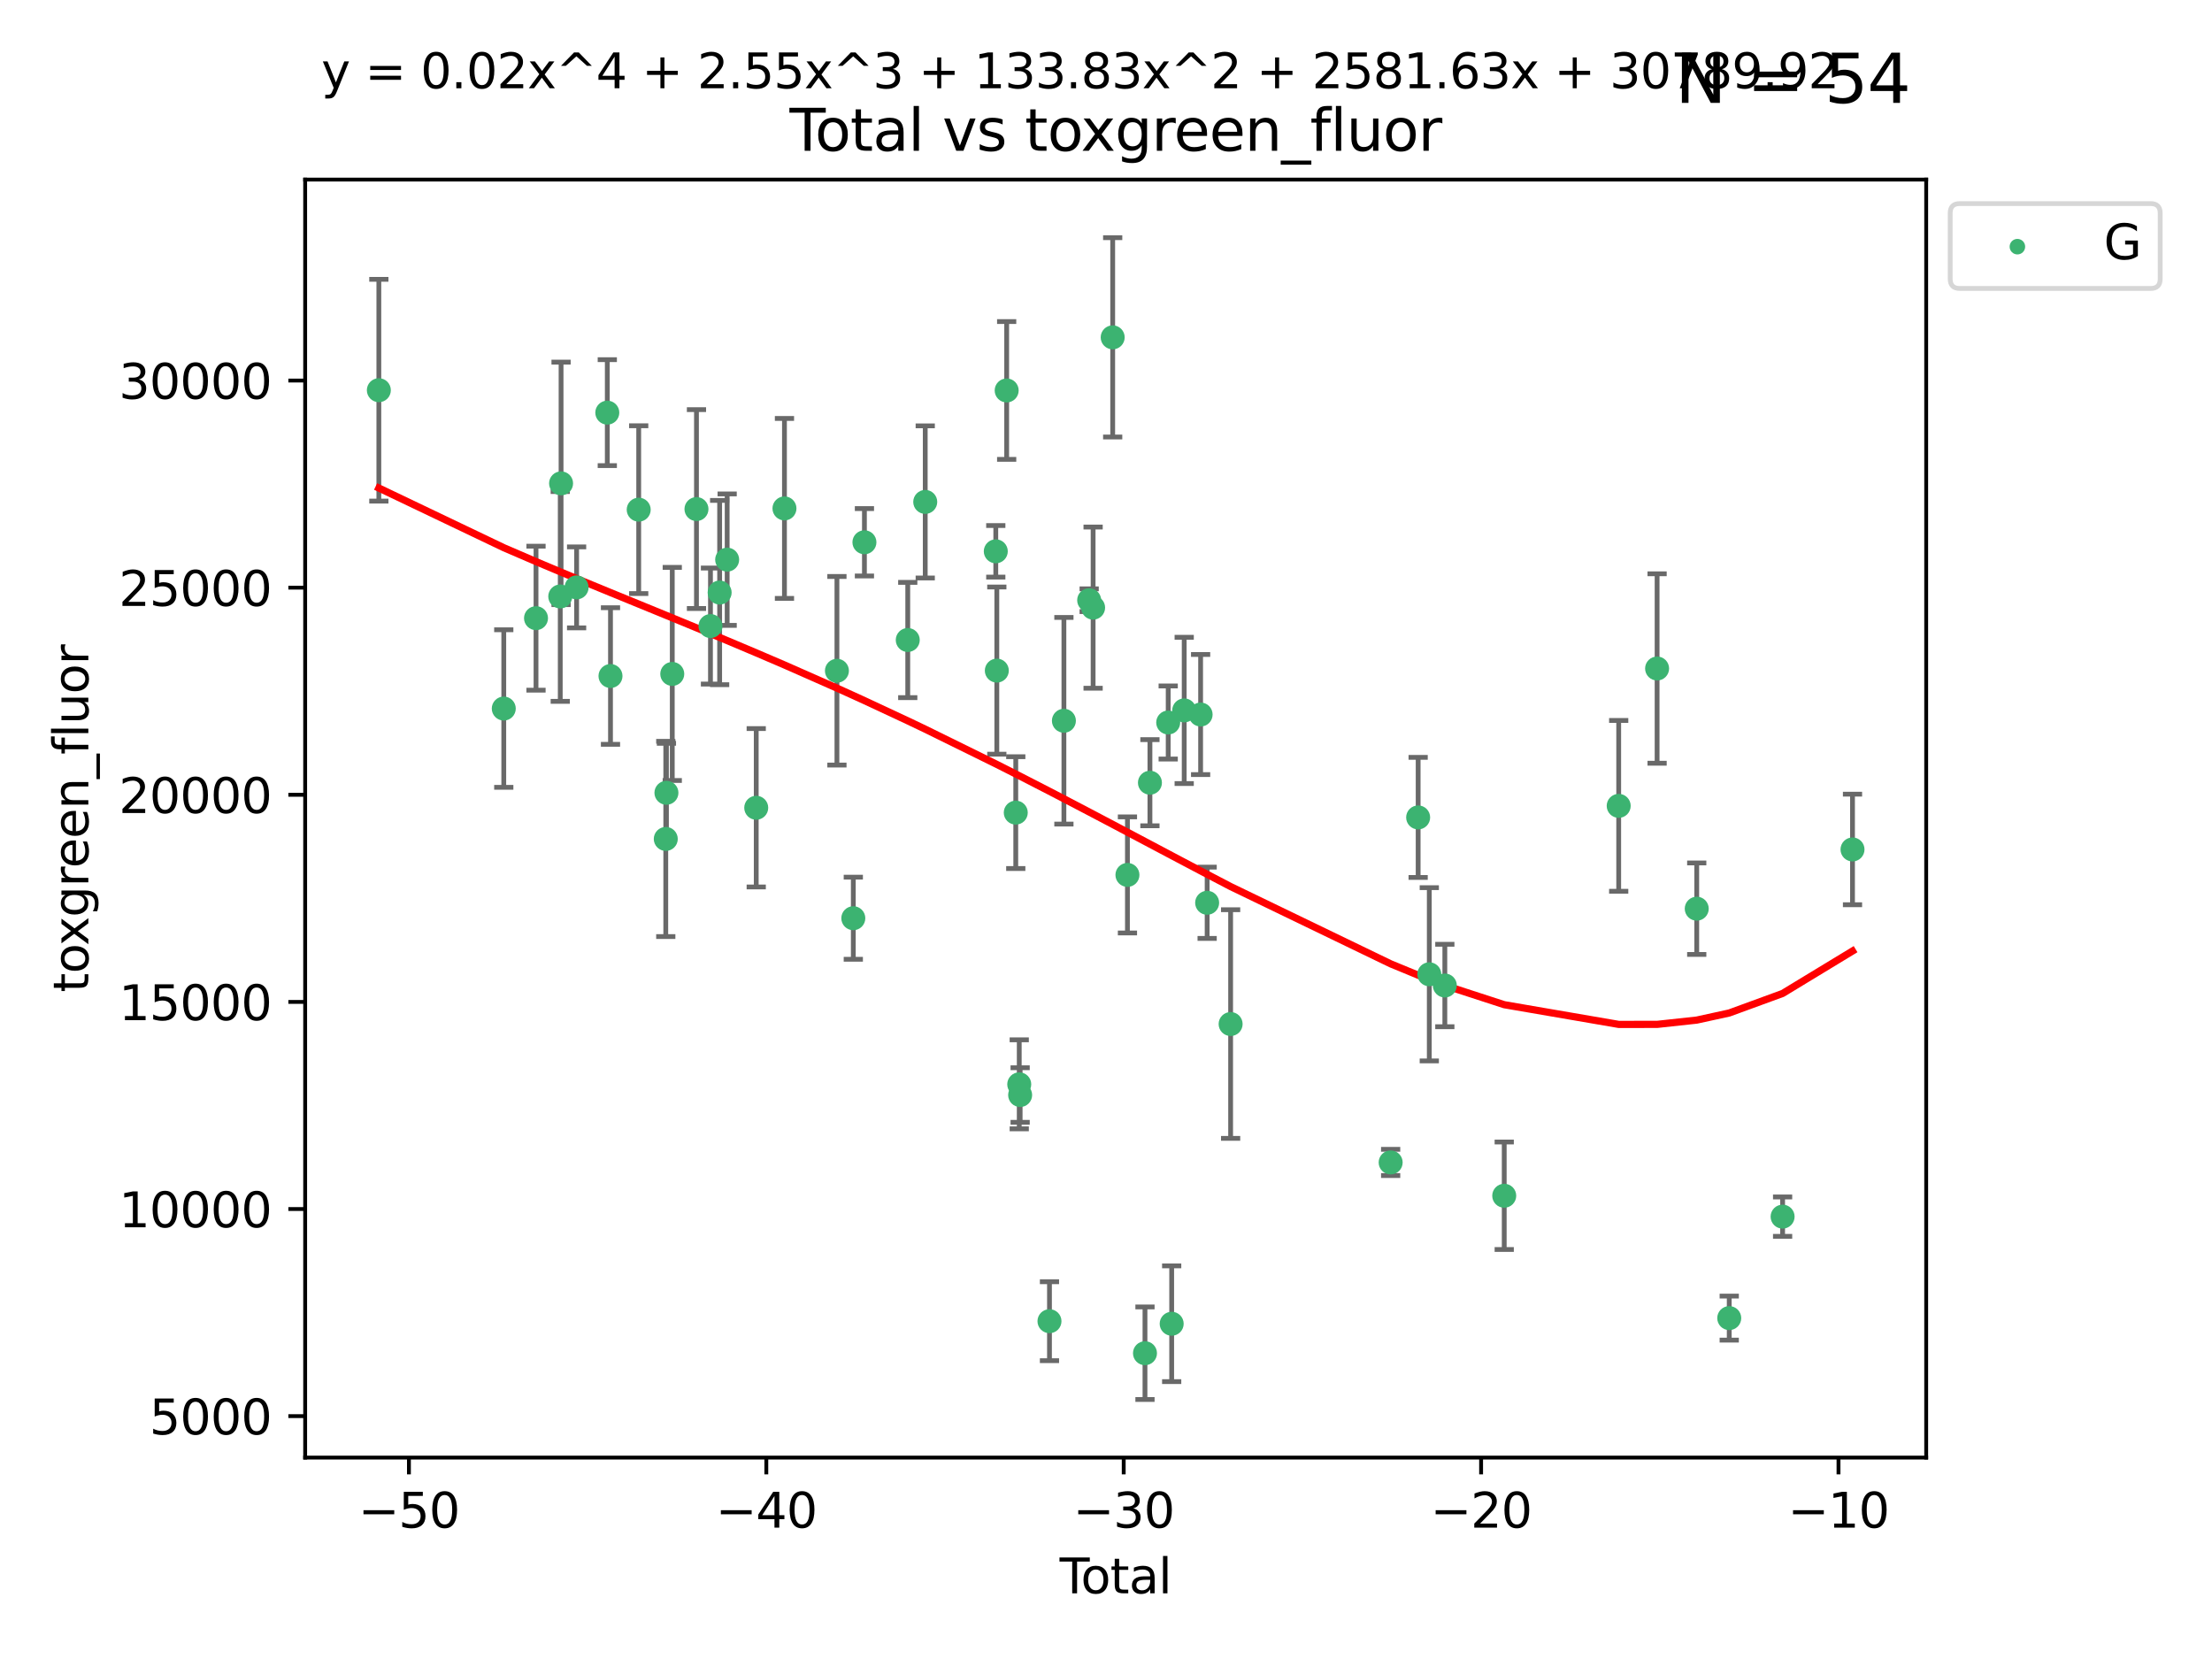 <?xml version="1.0" encoding="utf-8" standalone="no"?>
<!DOCTYPE svg PUBLIC "-//W3C//DTD SVG 1.1//EN"
  "http://www.w3.org/Graphics/SVG/1.1/DTD/svg11.dtd">
<svg xmlns:xlink="http://www.w3.org/1999/xlink" width="460.8pt" height="345.6pt" viewBox="0 0 460.8 345.6" xmlns="http://www.w3.org/2000/svg" version="1.1">
 <defs>
  <style type="text/css">*{stroke-linejoin: round; stroke-linecap: butt}</style>
 </defs>
 <g id="figure_1">
  <g id="patch_1">
   <path d="M 0 345.6 
L 460.8 345.6 
L 460.8 0 
L 0 0 
z
" style="fill: #ffffff"/>
  </g>
  <g id="axes_1">
   <g id="patch_2">
    <path d="M 63.571 303.64 
L 401.26 303.64 
L 401.26 37.411 
L 63.571 37.411 
z
" style="fill: #ffffff"/>
   </g>
   <g id="PathCollection_1">
    <defs>
     <path id="m2f1be1d711" d="M 0 1.118 
C 0.297 1.118 0.581 1 0.791 0.791 
C 1 0.581 1.118 0.297 1.118 0 
C 1.118 -0.297 1 -0.581 0.791 -0.791 
C 0.581 -1 0.297 -1.118 0 -1.118 
C -0.297 -1.118 -0.581 -1 -0.791 -0.791 
C -1 -0.581 -1.118 -0.297 -1.118 0 
C -1.118 0.297 -1 0.581 -0.791 0.791 
C -0.581 1 -0.297 1.118 0 1.118 
z
" style="stroke: #3cb371"/>
    </defs>
    <g clip-path="url(#p6c4c8b0bbb)">
     <use xlink:href="#m2f1be1d711" x="78.921" y="81.287" style="fill: #3cb371; stroke: #3cb371"/>
     <use xlink:href="#m2f1be1d711" x="104.945" y="147.605" style="fill: #3cb371; stroke: #3cb371"/>
     <use xlink:href="#m2f1be1d711" x="111.661" y="128.775" style="fill: #3cb371; stroke: #3cb371"/>
     <use xlink:href="#m2f1be1d711" x="116.711" y="124.251" style="fill: #3cb371; stroke: #3cb371"/>
     <use xlink:href="#m2f1be1d711" x="116.882" y="100.694" style="fill: #3cb371; stroke: #3cb371"/>
     <use xlink:href="#m2f1be1d711" x="120.118" y="122.365" style="fill: #3cb371; stroke: #3cb371"/>
     <use xlink:href="#m2f1be1d711" x="126.511" y="85.961" style="fill: #3cb371; stroke: #3cb371"/>
     <use xlink:href="#m2f1be1d711" x="127.177" y="140.827" style="fill: #3cb371; stroke: #3cb371"/>
     <use xlink:href="#m2f1be1d711" x="133.054" y="106.172" style="fill: #3cb371; stroke: #3cb371"/>
     <use xlink:href="#m2f1be1d711" x="138.693" y="174.765" style="fill: #3cb371; stroke: #3cb371"/>
     <use xlink:href="#m2f1be1d711" x="138.83" y="165.153" style="fill: #3cb371; stroke: #3cb371"/>
     <use xlink:href="#m2f1be1d711" x="140.045" y="140.394" style="fill: #3cb371; stroke: #3cb371"/>
     <use xlink:href="#m2f1be1d711" x="145.087" y="106.047" style="fill: #3cb371; stroke: #3cb371"/>
     <use xlink:href="#m2f1be1d711" x="148.005" y="130.42" style="fill: #3cb371; stroke: #3cb371"/>
     <use xlink:href="#m2f1be1d711" x="149.915" y="123.439" style="fill: #3cb371; stroke: #3cb371"/>
     <use xlink:href="#m2f1be1d711" x="151.481" y="116.584" style="fill: #3cb371; stroke: #3cb371"/>
     <use xlink:href="#m2f1be1d711" x="157.537" y="168.273" style="fill: #3cb371; stroke: #3cb371"/>
     <use xlink:href="#m2f1be1d711" x="163.418" y="105.913" style="fill: #3cb371; stroke: #3cb371"/>
     <use xlink:href="#m2f1be1d711" x="174.347" y="139.732" style="fill: #3cb371; stroke: #3cb371"/>
     <use xlink:href="#m2f1be1d711" x="177.76" y="191.28" style="fill: #3cb371; stroke: #3cb371"/>
     <use xlink:href="#m2f1be1d711" x="180.076" y="112.966" style="fill: #3cb371; stroke: #3cb371"/>
     <use xlink:href="#m2f1be1d711" x="189.102" y="133.324" style="fill: #3cb371; stroke: #3cb371"/>
     <use xlink:href="#m2f1be1d711" x="192.744" y="104.558" style="fill: #3cb371; stroke: #3cb371"/>
     <use xlink:href="#m2f1be1d711" x="207.44" y="114.85" style="fill: #3cb371; stroke: #3cb371"/>
     <use xlink:href="#m2f1be1d711" x="207.655" y="139.699" style="fill: #3cb371; stroke: #3cb371"/>
     <use xlink:href="#m2f1be1d711" x="209.708" y="81.34" style="fill: #3cb371; stroke: #3cb371"/>
     <use xlink:href="#m2f1be1d711" x="211.603" y="169.285" style="fill: #3cb371; stroke: #3cb371"/>
     <use xlink:href="#m2f1be1d711" x="212.327" y="225.882" style="fill: #3cb371; stroke: #3cb371"/>
     <use xlink:href="#m2f1be1d711" x="212.514" y="228.115" style="fill: #3cb371; stroke: #3cb371"/>
     <use xlink:href="#m2f1be1d711" x="218.625" y="275.229" style="fill: #3cb371; stroke: #3cb371"/>
     <use xlink:href="#m2f1be1d711" x="221.631" y="150.146" style="fill: #3cb371; stroke: #3cb371"/>
     <use xlink:href="#m2f1be1d711" x="226.894" y="125.034" style="fill: #3cb371; stroke: #3cb371"/>
     <use xlink:href="#m2f1be1d711" x="227.715" y="126.583" style="fill: #3cb371; stroke: #3cb371"/>
     <use xlink:href="#m2f1be1d711" x="231.793" y="70.275" style="fill: #3cb371; stroke: #3cb371"/>
     <use xlink:href="#m2f1be1d711" x="234.867" y="182.261" style="fill: #3cb371; stroke: #3cb371"/>
     <use xlink:href="#m2f1be1d711" x="238.521" y="281.9" style="fill: #3cb371; stroke: #3cb371"/>
     <use xlink:href="#m2f1be1d711" x="239.552" y="163.055" style="fill: #3cb371; stroke: #3cb371"/>
     <use xlink:href="#m2f1be1d711" x="243.358" y="150.51" style="fill: #3cb371; stroke: #3cb371"/>
     <use xlink:href="#m2f1be1d711" x="244.082" y="275.761" style="fill: #3cb371; stroke: #3cb371"/>
     <use xlink:href="#m2f1be1d711" x="246.69" y="147.991" style="fill: #3cb371; stroke: #3cb371"/>
     <use xlink:href="#m2f1be1d711" x="250.11" y="148.848" style="fill: #3cb371; stroke: #3cb371"/>
     <use xlink:href="#m2f1be1d711" x="251.47" y="188.066" style="fill: #3cb371; stroke: #3cb371"/>
     <use xlink:href="#m2f1be1d711" x="256.361" y="213.324" style="fill: #3cb371; stroke: #3cb371"/>
     <use xlink:href="#m2f1be1d711" x="289.699" y="242.159" style="fill: #3cb371; stroke: #3cb371"/>
     <use xlink:href="#m2f1be1d711" x="295.426" y="170.284" style="fill: #3cb371; stroke: #3cb371"/>
     <use xlink:href="#m2f1be1d711" x="297.748" y="202.961" style="fill: #3cb371; stroke: #3cb371"/>
     <use xlink:href="#m2f1be1d711" x="300.985" y="205.299" style="fill: #3cb371; stroke: #3cb371"/>
     <use xlink:href="#m2f1be1d711" x="313.358" y="249.096" style="fill: #3cb371; stroke: #3cb371"/>
     <use xlink:href="#m2f1be1d711" x="337.204" y="167.876" style="fill: #3cb371; stroke: #3cb371"/>
     <use xlink:href="#m2f1be1d711" x="345.204" y="139.263" style="fill: #3cb371; stroke: #3cb371"/>
     <use xlink:href="#m2f1be1d711" x="353.461" y="189.296" style="fill: #3cb371; stroke: #3cb371"/>
     <use xlink:href="#m2f1be1d711" x="360.232" y="274.584" style="fill: #3cb371; stroke: #3cb371"/>
     <use xlink:href="#m2f1be1d711" x="371.349" y="253.448" style="fill: #3cb371; stroke: #3cb371"/>
     <use xlink:href="#m2f1be1d711" x="385.911" y="176.956" style="fill: #3cb371; stroke: #3cb371"/>
    </g>
   </g>
   <g id="matplotlib.axis_1">
    <g id="xtick_1">
     <g id="line2d_1">
      <defs>
       <path id="m95f3f88d87" d="M 0 0 
L 0 3.5 
" style="stroke: #000000; stroke-width: 0.8"/>
      </defs>
      <g>
       <use xlink:href="#m95f3f88d87" x="85.187" y="303.64" style="stroke: #000000; stroke-width: 0.8"/>
      </g>
     </g>
     <g id="text_1">
      <!-- −50 -->
      <g transform="translate(74.634 318.238)scale(0.1 -0.1)">
       <defs>
        <path id="DejaVuSans-2212" d="M 678 2272 
L 4684 2272 
L 4684 1741 
L 678 1741 
L 678 2272 
z
" transform="scale(0.016)"/>
        <path id="DejaVuSans-35" d="M 691 4666 
L 3169 4666 
L 3169 4134 
L 1269 4134 
L 1269 2991 
Q 1406 3038 1543 3061 
Q 1681 3084 1819 3084 
Q 2600 3084 3056 2656 
Q 3513 2228 3513 1497 
Q 3513 744 3044 326 
Q 2575 -91 1722 -91 
Q 1428 -91 1123 -41 
Q 819 9 494 109 
L 494 744 
Q 775 591 1075 516 
Q 1375 441 1709 441 
Q 2250 441 2565 725 
Q 2881 1009 2881 1497 
Q 2881 1984 2565 2268 
Q 2250 2553 1709 2553 
Q 1456 2553 1204 2497 
Q 953 2441 691 2322 
L 691 4666 
z
" transform="scale(0.016)"/>
        <path id="DejaVuSans-30" d="M 2034 4250 
Q 1547 4250 1301 3770 
Q 1056 3291 1056 2328 
Q 1056 1369 1301 889 
Q 1547 409 2034 409 
Q 2525 409 2770 889 
Q 3016 1369 3016 2328 
Q 3016 3291 2770 3770 
Q 2525 4250 2034 4250 
z
M 2034 4750 
Q 2819 4750 3233 4129 
Q 3647 3509 3647 2328 
Q 3647 1150 3233 529 
Q 2819 -91 2034 -91 
Q 1250 -91 836 529 
Q 422 1150 422 2328 
Q 422 3509 836 4129 
Q 1250 4750 2034 4750 
z
" transform="scale(0.016)"/>
       </defs>
       <use xlink:href="#DejaVuSans-2212"/>
       <use xlink:href="#DejaVuSans-35" x="83.789"/>
       <use xlink:href="#DejaVuSans-30" x="147.412"/>
      </g>
     </g>
    </g>
    <g id="xtick_2">
     <g id="line2d_2">
      <g>
       <use xlink:href="#m95f3f88d87" x="159.638" y="303.64" style="stroke: #000000; stroke-width: 0.8"/>
      </g>
     </g>
     <g id="text_2">
      <!-- −40 -->
      <g transform="translate(149.086 318.238)scale(0.1 -0.1)">
       <defs>
        <path id="DejaVuSans-34" d="M 2419 4116 
L 825 1625 
L 2419 1625 
L 2419 4116 
z
M 2253 4666 
L 3047 4666 
L 3047 1625 
L 3713 1625 
L 3713 1100 
L 3047 1100 
L 3047 0 
L 2419 0 
L 2419 1100 
L 313 1100 
L 313 1709 
L 2253 4666 
z
" transform="scale(0.016)"/>
       </defs>
       <use xlink:href="#DejaVuSans-2212"/>
       <use xlink:href="#DejaVuSans-34" x="83.789"/>
       <use xlink:href="#DejaVuSans-30" x="147.412"/>
      </g>
     </g>
    </g>
    <g id="xtick_3">
     <g id="line2d_3">
      <g>
       <use xlink:href="#m95f3f88d87" x="234.089" y="303.64" style="stroke: #000000; stroke-width: 0.8"/>
      </g>
     </g>
     <g id="text_3">
      <!-- −30 -->
      <g transform="translate(223.537 318.238)scale(0.1 -0.1)">
       <defs>
        <path id="DejaVuSans-33" d="M 2597 2516 
Q 3050 2419 3304 2112 
Q 3559 1806 3559 1356 
Q 3559 666 3084 287 
Q 2609 -91 1734 -91 
Q 1441 -91 1130 -33 
Q 819 25 488 141 
L 488 750 
Q 750 597 1062 519 
Q 1375 441 1716 441 
Q 2309 441 2620 675 
Q 2931 909 2931 1356 
Q 2931 1769 2642 2001 
Q 2353 2234 1838 2234 
L 1294 2234 
L 1294 2753 
L 1863 2753 
Q 2328 2753 2575 2939 
Q 2822 3125 2822 3475 
Q 2822 3834 2567 4026 
Q 2313 4219 1838 4219 
Q 1578 4219 1281 4162 
Q 984 4106 628 3988 
L 628 4550 
Q 988 4650 1302 4700 
Q 1616 4750 1894 4750 
Q 2613 4750 3031 4423 
Q 3450 4097 3450 3541 
Q 3450 3153 3228 2886 
Q 3006 2619 2597 2516 
z
" transform="scale(0.016)"/>
       </defs>
       <use xlink:href="#DejaVuSans-2212"/>
       <use xlink:href="#DejaVuSans-33" x="83.789"/>
       <use xlink:href="#DejaVuSans-30" x="147.412"/>
      </g>
     </g>
    </g>
    <g id="xtick_4">
     <g id="line2d_4">
      <g>
       <use xlink:href="#m95f3f88d87" x="308.541" y="303.64" style="stroke: #000000; stroke-width: 0.8"/>
      </g>
     </g>
     <g id="text_4">
      <!-- −20 -->
      <g transform="translate(297.988 318.238)scale(0.1 -0.1)">
       <defs>
        <path id="DejaVuSans-32" d="M 1228 531 
L 3431 531 
L 3431 0 
L 469 0 
L 469 531 
Q 828 903 1448 1529 
Q 2069 2156 2228 2338 
Q 2531 2678 2651 2914 
Q 2772 3150 2772 3378 
Q 2772 3750 2511 3984 
Q 2250 4219 1831 4219 
Q 1534 4219 1204 4116 
Q 875 4013 500 3803 
L 500 4441 
Q 881 4594 1212 4672 
Q 1544 4750 1819 4750 
Q 2544 4750 2975 4387 
Q 3406 4025 3406 3419 
Q 3406 3131 3298 2873 
Q 3191 2616 2906 2266 
Q 2828 2175 2409 1742 
Q 1991 1309 1228 531 
z
" transform="scale(0.016)"/>
       </defs>
       <use xlink:href="#DejaVuSans-2212"/>
       <use xlink:href="#DejaVuSans-32" x="83.789"/>
       <use xlink:href="#DejaVuSans-30" x="147.412"/>
      </g>
     </g>
    </g>
    <g id="xtick_5">
     <g id="line2d_5">
      <g>
       <use xlink:href="#m95f3f88d87" x="382.992" y="303.64" style="stroke: #000000; stroke-width: 0.8"/>
      </g>
     </g>
     <g id="text_5">
      <!-- −10 -->
      <g transform="translate(372.44 318.238)scale(0.1 -0.1)">
       <defs>
        <path id="DejaVuSans-31" d="M 794 531 
L 1825 531 
L 1825 4091 
L 703 3866 
L 703 4441 
L 1819 4666 
L 2450 4666 
L 2450 531 
L 3481 531 
L 3481 0 
L 794 0 
L 794 531 
z
" transform="scale(0.016)"/>
       </defs>
       <use xlink:href="#DejaVuSans-2212"/>
       <use xlink:href="#DejaVuSans-31" x="83.789"/>
       <use xlink:href="#DejaVuSans-30" x="147.412"/>
      </g>
     </g>
    </g>
    <g id="text_6">
     <!-- Total -->
     <g transform="translate(220.739 331.917)scale(0.1 -0.1)">
      <defs>
       <path id="DejaVuSans-54" d="M -19 4666 
L 3928 4666 
L 3928 4134 
L 2272 4134 
L 2272 0 
L 1638 0 
L 1638 4134 
L -19 4134 
L -19 4666 
z
" transform="scale(0.016)"/>
       <path id="DejaVuSans-6f" d="M 1959 3097 
Q 1497 3097 1228 2736 
Q 959 2375 959 1747 
Q 959 1119 1226 758 
Q 1494 397 1959 397 
Q 2419 397 2687 759 
Q 2956 1122 2956 1747 
Q 2956 2369 2687 2733 
Q 2419 3097 1959 3097 
z
M 1959 3584 
Q 2709 3584 3137 3096 
Q 3566 2609 3566 1747 
Q 3566 888 3137 398 
Q 2709 -91 1959 -91 
Q 1206 -91 779 398 
Q 353 888 353 1747 
Q 353 2609 779 3096 
Q 1206 3584 1959 3584 
z
" transform="scale(0.016)"/>
       <path id="DejaVuSans-74" d="M 1172 4494 
L 1172 3500 
L 2356 3500 
L 2356 3053 
L 1172 3053 
L 1172 1153 
Q 1172 725 1289 603 
Q 1406 481 1766 481 
L 2356 481 
L 2356 0 
L 1766 0 
Q 1100 0 847 248 
Q 594 497 594 1153 
L 594 3053 
L 172 3053 
L 172 3500 
L 594 3500 
L 594 4494 
L 1172 4494 
z
" transform="scale(0.016)"/>
       <path id="DejaVuSans-61" d="M 2194 1759 
Q 1497 1759 1228 1600 
Q 959 1441 959 1056 
Q 959 750 1161 570 
Q 1363 391 1709 391 
Q 2188 391 2477 730 
Q 2766 1069 2766 1631 
L 2766 1759 
L 2194 1759 
z
M 3341 1997 
L 3341 0 
L 2766 0 
L 2766 531 
Q 2569 213 2275 61 
Q 1981 -91 1556 -91 
Q 1019 -91 701 211 
Q 384 513 384 1019 
Q 384 1609 779 1909 
Q 1175 2209 1959 2209 
L 2766 2209 
L 2766 2266 
Q 2766 2663 2505 2880 
Q 2244 3097 1772 3097 
Q 1472 3097 1187 3025 
Q 903 2953 641 2809 
L 641 3341 
Q 956 3463 1253 3523 
Q 1550 3584 1831 3584 
Q 2591 3584 2966 3190 
Q 3341 2797 3341 1997 
z
" transform="scale(0.016)"/>
       <path id="DejaVuSans-6c" d="M 603 4863 
L 1178 4863 
L 1178 0 
L 603 0 
L 603 4863 
z
" transform="scale(0.016)"/>
      </defs>
      <use xlink:href="#DejaVuSans-54"/>
      <use xlink:href="#DejaVuSans-6f" x="44.084"/>
      <use xlink:href="#DejaVuSans-74" x="105.266"/>
      <use xlink:href="#DejaVuSans-61" x="144.475"/>
      <use xlink:href="#DejaVuSans-6c" x="205.754"/>
     </g>
    </g>
   </g>
   <g id="matplotlib.axis_2">
    <g id="ytick_1">
     <g id="line2d_6">
      <defs>
       <path id="m6450a3a1df" d="M 0 0 
L -3.5 0 
" style="stroke: #000000; stroke-width: 0.8"/>
      </defs>
      <g>
       <use xlink:href="#m6450a3a1df" x="63.571" y="295.009" style="stroke: #000000; stroke-width: 0.8"/>
      </g>
     </g>
     <g id="text_7">
      <!-- 5000 -->
      <g transform="translate(31.121 298.808)scale(0.1 -0.1)">
       <use xlink:href="#DejaVuSans-35"/>
       <use xlink:href="#DejaVuSans-30" x="63.623"/>
       <use xlink:href="#DejaVuSans-30" x="127.246"/>
       <use xlink:href="#DejaVuSans-30" x="190.869"/>
      </g>
     </g>
    </g>
    <g id="ytick_2">
     <g id="line2d_7">
      <g>
       <use xlink:href="#m6450a3a1df" x="63.571" y="251.862" style="stroke: #000000; stroke-width: 0.8"/>
      </g>
     </g>
     <g id="text_8">
      <!-- 10000 -->
      <g transform="translate(24.759 255.661)scale(0.1 -0.1)">
       <use xlink:href="#DejaVuSans-31"/>
       <use xlink:href="#DejaVuSans-30" x="63.623"/>
       <use xlink:href="#DejaVuSans-30" x="127.246"/>
       <use xlink:href="#DejaVuSans-30" x="190.869"/>
       <use xlink:href="#DejaVuSans-30" x="254.492"/>
      </g>
     </g>
    </g>
    <g id="ytick_3">
     <g id="line2d_8">
      <g>
       <use xlink:href="#m6450a3a1df" x="63.571" y="208.715" style="stroke: #000000; stroke-width: 0.8"/>
      </g>
     </g>
     <g id="text_9">
      <!-- 15000 -->
      <g transform="translate(24.759 212.515)scale(0.1 -0.1)">
       <use xlink:href="#DejaVuSans-31"/>
       <use xlink:href="#DejaVuSans-35" x="63.623"/>
       <use xlink:href="#DejaVuSans-30" x="127.246"/>
       <use xlink:href="#DejaVuSans-30" x="190.869"/>
       <use xlink:href="#DejaVuSans-30" x="254.492"/>
      </g>
     </g>
    </g>
    <g id="ytick_4">
     <g id="line2d_9">
      <g>
       <use xlink:href="#m6450a3a1df" x="63.571" y="165.569" style="stroke: #000000; stroke-width: 0.8"/>
      </g>
     </g>
     <g id="text_10">
      <!-- 20000 -->
      <g transform="translate(24.759 169.368)scale(0.1 -0.1)">
       <use xlink:href="#DejaVuSans-32"/>
       <use xlink:href="#DejaVuSans-30" x="63.623"/>
       <use xlink:href="#DejaVuSans-30" x="127.246"/>
       <use xlink:href="#DejaVuSans-30" x="190.869"/>
       <use xlink:href="#DejaVuSans-30" x="254.492"/>
      </g>
     </g>
    </g>
    <g id="ytick_5">
     <g id="line2d_10">
      <g>
       <use xlink:href="#m6450a3a1df" x="63.571" y="122.422" style="stroke: #000000; stroke-width: 0.8"/>
      </g>
     </g>
     <g id="text_11">
      <!-- 25000 -->
      <g transform="translate(24.759 126.221)scale(0.1 -0.1)">
       <use xlink:href="#DejaVuSans-32"/>
       <use xlink:href="#DejaVuSans-35" x="63.623"/>
       <use xlink:href="#DejaVuSans-30" x="127.246"/>
       <use xlink:href="#DejaVuSans-30" x="190.869"/>
       <use xlink:href="#DejaVuSans-30" x="254.492"/>
      </g>
     </g>
    </g>
    <g id="ytick_6">
     <g id="line2d_11">
      <g>
       <use xlink:href="#m6450a3a1df" x="63.571" y="79.275" style="stroke: #000000; stroke-width: 0.8"/>
      </g>
     </g>
     <g id="text_12">
      <!-- 30000 -->
      <g transform="translate(24.759 83.074)scale(0.1 -0.1)">
       <use xlink:href="#DejaVuSans-33"/>
       <use xlink:href="#DejaVuSans-30" x="63.623"/>
       <use xlink:href="#DejaVuSans-30" x="127.246"/>
       <use xlink:href="#DejaVuSans-30" x="190.869"/>
       <use xlink:href="#DejaVuSans-30" x="254.492"/>
      </g>
     </g>
    </g>
    <g id="text_13">
     <!-- toxgreen_fluor -->
     <g transform="translate(18.401 206.72)rotate(-90)scale(0.1 -0.1)">
      <defs>
       <path id="DejaVuSans-78" d="M 3513 3500 
L 2247 1797 
L 3578 0 
L 2900 0 
L 1881 1375 
L 863 0 
L 184 0 
L 1544 1831 
L 300 3500 
L 978 3500 
L 1906 2253 
L 2834 3500 
L 3513 3500 
z
" transform="scale(0.016)"/>
       <path id="DejaVuSans-67" d="M 2906 1791 
Q 2906 2416 2648 2759 
Q 2391 3103 1925 3103 
Q 1463 3103 1205 2759 
Q 947 2416 947 1791 
Q 947 1169 1205 825 
Q 1463 481 1925 481 
Q 2391 481 2648 825 
Q 2906 1169 2906 1791 
z
M 3481 434 
Q 3481 -459 3084 -895 
Q 2688 -1331 1869 -1331 
Q 1566 -1331 1297 -1286 
Q 1028 -1241 775 -1147 
L 775 -588 
Q 1028 -725 1275 -790 
Q 1522 -856 1778 -856 
Q 2344 -856 2625 -561 
Q 2906 -266 2906 331 
L 2906 616 
Q 2728 306 2450 153 
Q 2172 0 1784 0 
Q 1141 0 747 490 
Q 353 981 353 1791 
Q 353 2603 747 3093 
Q 1141 3584 1784 3584 
Q 2172 3584 2450 3431 
Q 2728 3278 2906 2969 
L 2906 3500 
L 3481 3500 
L 3481 434 
z
" transform="scale(0.016)"/>
       <path id="DejaVuSans-72" d="M 2631 2963 
Q 2534 3019 2420 3045 
Q 2306 3072 2169 3072 
Q 1681 3072 1420 2755 
Q 1159 2438 1159 1844 
L 1159 0 
L 581 0 
L 581 3500 
L 1159 3500 
L 1159 2956 
Q 1341 3275 1631 3429 
Q 1922 3584 2338 3584 
Q 2397 3584 2469 3576 
Q 2541 3569 2628 3553 
L 2631 2963 
z
" transform="scale(0.016)"/>
       <path id="DejaVuSans-65" d="M 3597 1894 
L 3597 1613 
L 953 1613 
Q 991 1019 1311 708 
Q 1631 397 2203 397 
Q 2534 397 2845 478 
Q 3156 559 3463 722 
L 3463 178 
Q 3153 47 2828 -22 
Q 2503 -91 2169 -91 
Q 1331 -91 842 396 
Q 353 884 353 1716 
Q 353 2575 817 3079 
Q 1281 3584 2069 3584 
Q 2775 3584 3186 3129 
Q 3597 2675 3597 1894 
z
M 3022 2063 
Q 3016 2534 2758 2815 
Q 2500 3097 2075 3097 
Q 1594 3097 1305 2825 
Q 1016 2553 972 2059 
L 3022 2063 
z
" transform="scale(0.016)"/>
       <path id="DejaVuSans-6e" d="M 3513 2113 
L 3513 0 
L 2938 0 
L 2938 2094 
Q 2938 2591 2744 2837 
Q 2550 3084 2163 3084 
Q 1697 3084 1428 2787 
Q 1159 2491 1159 1978 
L 1159 0 
L 581 0 
L 581 3500 
L 1159 3500 
L 1159 2956 
Q 1366 3272 1645 3428 
Q 1925 3584 2291 3584 
Q 2894 3584 3203 3211 
Q 3513 2838 3513 2113 
z
" transform="scale(0.016)"/>
       <path id="DejaVuSans-5f" d="M 3263 -1063 
L 3263 -1509 
L -63 -1509 
L -63 -1063 
L 3263 -1063 
z
" transform="scale(0.016)"/>
       <path id="DejaVuSans-66" d="M 2375 4863 
L 2375 4384 
L 1825 4384 
Q 1516 4384 1395 4259 
Q 1275 4134 1275 3809 
L 1275 3500 
L 2222 3500 
L 2222 3053 
L 1275 3053 
L 1275 0 
L 697 0 
L 697 3053 
L 147 3053 
L 147 3500 
L 697 3500 
L 697 3744 
Q 697 4328 969 4595 
Q 1241 4863 1831 4863 
L 2375 4863 
z
" transform="scale(0.016)"/>
       <path id="DejaVuSans-75" d="M 544 1381 
L 544 3500 
L 1119 3500 
L 1119 1403 
Q 1119 906 1312 657 
Q 1506 409 1894 409 
Q 2359 409 2629 706 
Q 2900 1003 2900 1516 
L 2900 3500 
L 3475 3500 
L 3475 0 
L 2900 0 
L 2900 538 
Q 2691 219 2414 64 
Q 2138 -91 1772 -91 
Q 1169 -91 856 284 
Q 544 659 544 1381 
z
M 1991 3584 
L 1991 3584 
z
" transform="scale(0.016)"/>
      </defs>
      <use xlink:href="#DejaVuSans-74"/>
      <use xlink:href="#DejaVuSans-6f" x="39.209"/>
      <use xlink:href="#DejaVuSans-78" x="97.266"/>
      <use xlink:href="#DejaVuSans-67" x="156.445"/>
      <use xlink:href="#DejaVuSans-72" x="219.922"/>
      <use xlink:href="#DejaVuSans-65" x="258.785"/>
      <use xlink:href="#DejaVuSans-65" x="320.309"/>
      <use xlink:href="#DejaVuSans-6e" x="381.832"/>
      <use xlink:href="#DejaVuSans-5f" x="445.211"/>
      <use xlink:href="#DejaVuSans-66" x="495.211"/>
      <use xlink:href="#DejaVuSans-6c" x="530.416"/>
      <use xlink:href="#DejaVuSans-75" x="558.199"/>
      <use xlink:href="#DejaVuSans-6f" x="621.578"/>
      <use xlink:href="#DejaVuSans-72" x="682.76"/>
     </g>
    </g>
   </g>
   <g id="LineCollection_1">
    <path d="M 78.921 104.388 
L 78.921 58.186 
" clip-path="url(#p6c4c8b0bbb)" style="fill: none; stroke: #696969"/>
    <path d="M 104.945 164.015 
L 104.945 131.195 
" clip-path="url(#p6c4c8b0bbb)" style="fill: none; stroke: #696969"/>
    <path d="M 111.661 143.772 
L 111.661 113.777 
" clip-path="url(#p6c4c8b0bbb)" style="fill: none; stroke: #696969"/>
    <path d="M 116.711 146.104 
L 116.711 102.397 
" clip-path="url(#p6c4c8b0bbb)" style="fill: none; stroke: #696969"/>
    <path d="M 116.882 125.952 
L 116.882 75.436 
" clip-path="url(#p6c4c8b0bbb)" style="fill: none; stroke: #696969"/>
    <path d="M 120.118 130.799 
L 120.118 113.932 
" clip-path="url(#p6c4c8b0bbb)" style="fill: none; stroke: #696969"/>
    <path d="M 126.511 96.996 
L 126.511 74.926 
" clip-path="url(#p6c4c8b0bbb)" style="fill: none; stroke: #696969"/>
    <path d="M 127.177 155.055 
L 127.177 126.599 
" clip-path="url(#p6c4c8b0bbb)" style="fill: none; stroke: #696969"/>
    <path d="M 133.054 123.649 
L 133.054 88.696 
" clip-path="url(#p6c4c8b0bbb)" style="fill: none; stroke: #696969"/>
    <path d="M 138.693 195.099 
L 138.693 154.431 
" clip-path="url(#p6c4c8b0bbb)" style="fill: none; stroke: #696969"/>
    <path d="M 138.83 175.464 
L 138.83 154.843 
" clip-path="url(#p6c4c8b0bbb)" style="fill: none; stroke: #696969"/>
    <path d="M 140.045 162.589 
L 140.045 118.198 
" clip-path="url(#p6c4c8b0bbb)" style="fill: none; stroke: #696969"/>
    <path d="M 145.087 126.762 
L 145.087 85.332 
" clip-path="url(#p6c4c8b0bbb)" style="fill: none; stroke: #696969"/>
    <path d="M 148.005 142.505 
L 148.005 118.334 
" clip-path="url(#p6c4c8b0bbb)" style="fill: none; stroke: #696969"/>
    <path d="M 149.915 142.633 
L 149.915 104.245 
" clip-path="url(#p6c4c8b0bbb)" style="fill: none; stroke: #696969"/>
    <path d="M 151.481 130.279 
L 151.481 102.89 
" clip-path="url(#p6c4c8b0bbb)" style="fill: none; stroke: #696969"/>
    <path d="M 157.537 184.769 
L 157.537 151.777 
" clip-path="url(#p6c4c8b0bbb)" style="fill: none; stroke: #696969"/>
    <path d="M 163.418 124.655 
L 163.418 87.17 
" clip-path="url(#p6c4c8b0bbb)" style="fill: none; stroke: #696969"/>
    <path d="M 174.347 159.375 
L 174.347 120.09 
" clip-path="url(#p6c4c8b0bbb)" style="fill: none; stroke: #696969"/>
    <path d="M 177.76 199.833 
L 177.76 182.727 
" clip-path="url(#p6c4c8b0bbb)" style="fill: none; stroke: #696969"/>
    <path d="M 180.076 119.984 
L 180.076 105.948 
" clip-path="url(#p6c4c8b0bbb)" style="fill: none; stroke: #696969"/>
    <path d="M 189.102 145.329 
L 189.102 121.319 
" clip-path="url(#p6c4c8b0bbb)" style="fill: none; stroke: #696969"/>
    <path d="M 192.744 120.401 
L 192.744 88.715 
" clip-path="url(#p6c4c8b0bbb)" style="fill: none; stroke: #696969"/>
    <path d="M 207.44 120.223 
L 207.44 109.477 
" clip-path="url(#p6c4c8b0bbb)" style="fill: none; stroke: #696969"/>
    <path d="M 207.655 157.112 
L 207.655 122.285 
" clip-path="url(#p6c4c8b0bbb)" style="fill: none; stroke: #696969"/>
    <path d="M 209.708 95.69 
L 209.708 66.989 
" clip-path="url(#p6c4c8b0bbb)" style="fill: none; stroke: #696969"/>
    <path d="M 211.603 180.929 
L 211.603 157.64 
" clip-path="url(#p6c4c8b0bbb)" style="fill: none; stroke: #696969"/>
    <path d="M 212.327 235.154 
L 212.327 216.611 
" clip-path="url(#p6c4c8b0bbb)" style="fill: none; stroke: #696969"/>
    <path d="M 212.514 233.796 
L 212.514 222.434 
" clip-path="url(#p6c4c8b0bbb)" style="fill: none; stroke: #696969"/>
    <path d="M 218.625 283.451 
L 218.625 267.007 
" clip-path="url(#p6c4c8b0bbb)" style="fill: none; stroke: #696969"/>
    <path d="M 221.631 171.669 
L 221.631 128.622 
" clip-path="url(#p6c4c8b0bbb)" style="fill: none; stroke: #696969"/>
    <path d="M 226.894 127.401 
L 226.894 122.667 
" clip-path="url(#p6c4c8b0bbb)" style="fill: none; stroke: #696969"/>
    <path d="M 227.715 143.372 
L 227.715 109.795 
" clip-path="url(#p6c4c8b0bbb)" style="fill: none; stroke: #696969"/>
    <path d="M 231.793 91.038 
L 231.793 49.513 
" clip-path="url(#p6c4c8b0bbb)" style="fill: none; stroke: #696969"/>
    <path d="M 234.867 194.355 
L 234.867 170.168 
" clip-path="url(#p6c4c8b0bbb)" style="fill: none; stroke: #696969"/>
    <path d="M 238.521 291.539 
L 238.521 272.261 
" clip-path="url(#p6c4c8b0bbb)" style="fill: none; stroke: #696969"/>
    <path d="M 239.552 172.028 
L 239.552 154.081 
" clip-path="url(#p6c4c8b0bbb)" style="fill: none; stroke: #696969"/>
    <path d="M 243.358 158.123 
L 243.358 142.896 
" clip-path="url(#p6c4c8b0bbb)" style="fill: none; stroke: #696969"/>
    <path d="M 244.082 287.814 
L 244.082 263.708 
" clip-path="url(#p6c4c8b0bbb)" style="fill: none; stroke: #696969"/>
    <path d="M 246.69 163.224 
L 246.69 132.759 
" clip-path="url(#p6c4c8b0bbb)" style="fill: none; stroke: #696969"/>
    <path d="M 250.11 161.356 
L 250.11 136.34 
" clip-path="url(#p6c4c8b0bbb)" style="fill: none; stroke: #696969"/>
    <path d="M 251.47 195.489 
L 251.47 180.643 
" clip-path="url(#p6c4c8b0bbb)" style="fill: none; stroke: #696969"/>
    <path d="M 256.361 237.139 
L 256.361 189.508 
" clip-path="url(#p6c4c8b0bbb)" style="fill: none; stroke: #696969"/>
    <path d="M 289.699 244.889 
L 289.699 239.429 
" clip-path="url(#p6c4c8b0bbb)" style="fill: none; stroke: #696969"/>
    <path d="M 295.426 182.792 
L 295.426 157.775 
" clip-path="url(#p6c4c8b0bbb)" style="fill: none; stroke: #696969"/>
    <path d="M 297.748 221.005 
L 297.748 184.918 
" clip-path="url(#p6c4c8b0bbb)" style="fill: none; stroke: #696969"/>
    <path d="M 300.985 213.884 
L 300.985 196.714 
" clip-path="url(#p6c4c8b0bbb)" style="fill: none; stroke: #696969"/>
    <path d="M 313.358 260.293 
L 313.358 237.898 
" clip-path="url(#p6c4c8b0bbb)" style="fill: none; stroke: #696969"/>
    <path d="M 337.204 185.665 
L 337.204 150.087 
" clip-path="url(#p6c4c8b0bbb)" style="fill: none; stroke: #696969"/>
    <path d="M 345.204 158.993 
L 345.204 119.532 
" clip-path="url(#p6c4c8b0bbb)" style="fill: none; stroke: #696969"/>
    <path d="M 353.461 198.825 
L 353.461 179.767 
" clip-path="url(#p6c4c8b0bbb)" style="fill: none; stroke: #696969"/>
    <path d="M 360.232 279.171 
L 360.232 269.997 
" clip-path="url(#p6c4c8b0bbb)" style="fill: none; stroke: #696969"/>
    <path d="M 371.349 257.547 
L 371.349 249.348 
" clip-path="url(#p6c4c8b0bbb)" style="fill: none; stroke: #696969"/>
    <path d="M 385.911 188.472 
L 385.911 165.44 
" clip-path="url(#p6c4c8b0bbb)" style="fill: none; stroke: #696969"/>
   </g>
   <g id="line2d_12">
    <defs>
     <path id="m8a70979fd6" d="M 2 0 
L -2 -0 
" style="stroke: #696969"/>
    </defs>
    <g clip-path="url(#p6c4c8b0bbb)">
     <use xlink:href="#m8a70979fd6" x="78.921" y="104.388" style="fill: #696969; stroke: #696969"/>
     <use xlink:href="#m8a70979fd6" x="104.945" y="164.015" style="fill: #696969; stroke: #696969"/>
     <use xlink:href="#m8a70979fd6" x="111.661" y="143.772" style="fill: #696969; stroke: #696969"/>
     <use xlink:href="#m8a70979fd6" x="116.711" y="146.104" style="fill: #696969; stroke: #696969"/>
     <use xlink:href="#m8a70979fd6" x="116.882" y="125.952" style="fill: #696969; stroke: #696969"/>
     <use xlink:href="#m8a70979fd6" x="120.118" y="130.799" style="fill: #696969; stroke: #696969"/>
     <use xlink:href="#m8a70979fd6" x="126.511" y="96.996" style="fill: #696969; stroke: #696969"/>
     <use xlink:href="#m8a70979fd6" x="127.177" y="155.055" style="fill: #696969; stroke: #696969"/>
     <use xlink:href="#m8a70979fd6" x="133.054" y="123.649" style="fill: #696969; stroke: #696969"/>
     <use xlink:href="#m8a70979fd6" x="138.693" y="195.099" style="fill: #696969; stroke: #696969"/>
     <use xlink:href="#m8a70979fd6" x="138.83" y="175.464" style="fill: #696969; stroke: #696969"/>
     <use xlink:href="#m8a70979fd6" x="140.045" y="162.589" style="fill: #696969; stroke: #696969"/>
     <use xlink:href="#m8a70979fd6" x="145.087" y="126.762" style="fill: #696969; stroke: #696969"/>
     <use xlink:href="#m8a70979fd6" x="148.005" y="142.505" style="fill: #696969; stroke: #696969"/>
     <use xlink:href="#m8a70979fd6" x="149.915" y="142.633" style="fill: #696969; stroke: #696969"/>
     <use xlink:href="#m8a70979fd6" x="151.481" y="130.279" style="fill: #696969; stroke: #696969"/>
     <use xlink:href="#m8a70979fd6" x="157.537" y="184.769" style="fill: #696969; stroke: #696969"/>
     <use xlink:href="#m8a70979fd6" x="163.418" y="124.655" style="fill: #696969; stroke: #696969"/>
     <use xlink:href="#m8a70979fd6" x="174.347" y="159.375" style="fill: #696969; stroke: #696969"/>
     <use xlink:href="#m8a70979fd6" x="177.76" y="199.833" style="fill: #696969; stroke: #696969"/>
     <use xlink:href="#m8a70979fd6" x="180.076" y="119.984" style="fill: #696969; stroke: #696969"/>
     <use xlink:href="#m8a70979fd6" x="189.102" y="145.329" style="fill: #696969; stroke: #696969"/>
     <use xlink:href="#m8a70979fd6" x="192.744" y="120.401" style="fill: #696969; stroke: #696969"/>
     <use xlink:href="#m8a70979fd6" x="207.44" y="120.223" style="fill: #696969; stroke: #696969"/>
     <use xlink:href="#m8a70979fd6" x="207.655" y="157.112" style="fill: #696969; stroke: #696969"/>
     <use xlink:href="#m8a70979fd6" x="209.708" y="95.69" style="fill: #696969; stroke: #696969"/>
     <use xlink:href="#m8a70979fd6" x="211.603" y="180.929" style="fill: #696969; stroke: #696969"/>
     <use xlink:href="#m8a70979fd6" x="212.327" y="235.154" style="fill: #696969; stroke: #696969"/>
     <use xlink:href="#m8a70979fd6" x="212.514" y="233.796" style="fill: #696969; stroke: #696969"/>
     <use xlink:href="#m8a70979fd6" x="218.625" y="283.451" style="fill: #696969; stroke: #696969"/>
     <use xlink:href="#m8a70979fd6" x="221.631" y="171.669" style="fill: #696969; stroke: #696969"/>
     <use xlink:href="#m8a70979fd6" x="226.894" y="127.401" style="fill: #696969; stroke: #696969"/>
     <use xlink:href="#m8a70979fd6" x="227.715" y="143.372" style="fill: #696969; stroke: #696969"/>
     <use xlink:href="#m8a70979fd6" x="231.793" y="91.038" style="fill: #696969; stroke: #696969"/>
     <use xlink:href="#m8a70979fd6" x="234.867" y="194.355" style="fill: #696969; stroke: #696969"/>
     <use xlink:href="#m8a70979fd6" x="238.521" y="291.539" style="fill: #696969; stroke: #696969"/>
     <use xlink:href="#m8a70979fd6" x="239.552" y="172.028" style="fill: #696969; stroke: #696969"/>
     <use xlink:href="#m8a70979fd6" x="243.358" y="158.123" style="fill: #696969; stroke: #696969"/>
     <use xlink:href="#m8a70979fd6" x="244.082" y="287.814" style="fill: #696969; stroke: #696969"/>
     <use xlink:href="#m8a70979fd6" x="246.69" y="163.224" style="fill: #696969; stroke: #696969"/>
     <use xlink:href="#m8a70979fd6" x="250.11" y="161.356" style="fill: #696969; stroke: #696969"/>
     <use xlink:href="#m8a70979fd6" x="251.47" y="195.489" style="fill: #696969; stroke: #696969"/>
     <use xlink:href="#m8a70979fd6" x="256.361" y="237.139" style="fill: #696969; stroke: #696969"/>
     <use xlink:href="#m8a70979fd6" x="289.699" y="244.889" style="fill: #696969; stroke: #696969"/>
     <use xlink:href="#m8a70979fd6" x="295.426" y="182.792" style="fill: #696969; stroke: #696969"/>
     <use xlink:href="#m8a70979fd6" x="297.748" y="221.005" style="fill: #696969; stroke: #696969"/>
     <use xlink:href="#m8a70979fd6" x="300.985" y="213.884" style="fill: #696969; stroke: #696969"/>
     <use xlink:href="#m8a70979fd6" x="313.358" y="260.293" style="fill: #696969; stroke: #696969"/>
     <use xlink:href="#m8a70979fd6" x="337.204" y="185.665" style="fill: #696969; stroke: #696969"/>
     <use xlink:href="#m8a70979fd6" x="345.204" y="158.993" style="fill: #696969; stroke: #696969"/>
     <use xlink:href="#m8a70979fd6" x="353.461" y="198.825" style="fill: #696969; stroke: #696969"/>
     <use xlink:href="#m8a70979fd6" x="360.232" y="279.171" style="fill: #696969; stroke: #696969"/>
     <use xlink:href="#m8a70979fd6" x="371.349" y="257.547" style="fill: #696969; stroke: #696969"/>
     <use xlink:href="#m8a70979fd6" x="385.911" y="188.472" style="fill: #696969; stroke: #696969"/>
    </g>
   </g>
   <g id="line2d_13">
    <g clip-path="url(#p6c4c8b0bbb)">
     <use xlink:href="#m8a70979fd6" x="78.921" y="58.186" style="fill: #696969; stroke: #696969"/>
     <use xlink:href="#m8a70979fd6" x="104.945" y="131.195" style="fill: #696969; stroke: #696969"/>
     <use xlink:href="#m8a70979fd6" x="111.661" y="113.777" style="fill: #696969; stroke: #696969"/>
     <use xlink:href="#m8a70979fd6" x="116.711" y="102.397" style="fill: #696969; stroke: #696969"/>
     <use xlink:href="#m8a70979fd6" x="116.882" y="75.436" style="fill: #696969; stroke: #696969"/>
     <use xlink:href="#m8a70979fd6" x="120.118" y="113.932" style="fill: #696969; stroke: #696969"/>
     <use xlink:href="#m8a70979fd6" x="126.511" y="74.926" style="fill: #696969; stroke: #696969"/>
     <use xlink:href="#m8a70979fd6" x="127.177" y="126.599" style="fill: #696969; stroke: #696969"/>
     <use xlink:href="#m8a70979fd6" x="133.054" y="88.696" style="fill: #696969; stroke: #696969"/>
     <use xlink:href="#m8a70979fd6" x="138.693" y="154.431" style="fill: #696969; stroke: #696969"/>
     <use xlink:href="#m8a70979fd6" x="138.83" y="154.843" style="fill: #696969; stroke: #696969"/>
     <use xlink:href="#m8a70979fd6" x="140.045" y="118.198" style="fill: #696969; stroke: #696969"/>
     <use xlink:href="#m8a70979fd6" x="145.087" y="85.332" style="fill: #696969; stroke: #696969"/>
     <use xlink:href="#m8a70979fd6" x="148.005" y="118.334" style="fill: #696969; stroke: #696969"/>
     <use xlink:href="#m8a70979fd6" x="149.915" y="104.245" style="fill: #696969; stroke: #696969"/>
     <use xlink:href="#m8a70979fd6" x="151.481" y="102.89" style="fill: #696969; stroke: #696969"/>
     <use xlink:href="#m8a70979fd6" x="157.537" y="151.777" style="fill: #696969; stroke: #696969"/>
     <use xlink:href="#m8a70979fd6" x="163.418" y="87.17" style="fill: #696969; stroke: #696969"/>
     <use xlink:href="#m8a70979fd6" x="174.347" y="120.09" style="fill: #696969; stroke: #696969"/>
     <use xlink:href="#m8a70979fd6" x="177.76" y="182.727" style="fill: #696969; stroke: #696969"/>
     <use xlink:href="#m8a70979fd6" x="180.076" y="105.948" style="fill: #696969; stroke: #696969"/>
     <use xlink:href="#m8a70979fd6" x="189.102" y="121.319" style="fill: #696969; stroke: #696969"/>
     <use xlink:href="#m8a70979fd6" x="192.744" y="88.715" style="fill: #696969; stroke: #696969"/>
     <use xlink:href="#m8a70979fd6" x="207.44" y="109.477" style="fill: #696969; stroke: #696969"/>
     <use xlink:href="#m8a70979fd6" x="207.655" y="122.285" style="fill: #696969; stroke: #696969"/>
     <use xlink:href="#m8a70979fd6" x="209.708" y="66.989" style="fill: #696969; stroke: #696969"/>
     <use xlink:href="#m8a70979fd6" x="211.603" y="157.64" style="fill: #696969; stroke: #696969"/>
     <use xlink:href="#m8a70979fd6" x="212.327" y="216.611" style="fill: #696969; stroke: #696969"/>
     <use xlink:href="#m8a70979fd6" x="212.514" y="222.434" style="fill: #696969; stroke: #696969"/>
     <use xlink:href="#m8a70979fd6" x="218.625" y="267.007" style="fill: #696969; stroke: #696969"/>
     <use xlink:href="#m8a70979fd6" x="221.631" y="128.622" style="fill: #696969; stroke: #696969"/>
     <use xlink:href="#m8a70979fd6" x="226.894" y="122.667" style="fill: #696969; stroke: #696969"/>
     <use xlink:href="#m8a70979fd6" x="227.715" y="109.795" style="fill: #696969; stroke: #696969"/>
     <use xlink:href="#m8a70979fd6" x="231.793" y="49.513" style="fill: #696969; stroke: #696969"/>
     <use xlink:href="#m8a70979fd6" x="234.867" y="170.168" style="fill: #696969; stroke: #696969"/>
     <use xlink:href="#m8a70979fd6" x="238.521" y="272.261" style="fill: #696969; stroke: #696969"/>
     <use xlink:href="#m8a70979fd6" x="239.552" y="154.081" style="fill: #696969; stroke: #696969"/>
     <use xlink:href="#m8a70979fd6" x="243.358" y="142.896" style="fill: #696969; stroke: #696969"/>
     <use xlink:href="#m8a70979fd6" x="244.082" y="263.708" style="fill: #696969; stroke: #696969"/>
     <use xlink:href="#m8a70979fd6" x="246.69" y="132.759" style="fill: #696969; stroke: #696969"/>
     <use xlink:href="#m8a70979fd6" x="250.11" y="136.34" style="fill: #696969; stroke: #696969"/>
     <use xlink:href="#m8a70979fd6" x="251.47" y="180.643" style="fill: #696969; stroke: #696969"/>
     <use xlink:href="#m8a70979fd6" x="256.361" y="189.508" style="fill: #696969; stroke: #696969"/>
     <use xlink:href="#m8a70979fd6" x="289.699" y="239.429" style="fill: #696969; stroke: #696969"/>
     <use xlink:href="#m8a70979fd6" x="295.426" y="157.775" style="fill: #696969; stroke: #696969"/>
     <use xlink:href="#m8a70979fd6" x="297.748" y="184.918" style="fill: #696969; stroke: #696969"/>
     <use xlink:href="#m8a70979fd6" x="300.985" y="196.714" style="fill: #696969; stroke: #696969"/>
     <use xlink:href="#m8a70979fd6" x="313.358" y="237.898" style="fill: #696969; stroke: #696969"/>
     <use xlink:href="#m8a70979fd6" x="337.204" y="150.087" style="fill: #696969; stroke: #696969"/>
     <use xlink:href="#m8a70979fd6" x="345.204" y="119.532" style="fill: #696969; stroke: #696969"/>
     <use xlink:href="#m8a70979fd6" x="353.461" y="179.767" style="fill: #696969; stroke: #696969"/>
     <use xlink:href="#m8a70979fd6" x="360.232" y="269.997" style="fill: #696969; stroke: #696969"/>
     <use xlink:href="#m8a70979fd6" x="371.349" y="249.348" style="fill: #696969; stroke: #696969"/>
     <use xlink:href="#m8a70979fd6" x="385.911" y="165.44" style="fill: #696969; stroke: #696969"/>
    </g>
   </g>
   <g id="line2d_14">
    <path d="M 78.921 101.665 
L 104.945 114.097 
L 111.661 116.989 
L 116.711 119.115 
L 116.882 119.186 
L 120.118 120.532 
L 126.511 123.166 
L 127.177 123.439 
L 133.054 125.844 
L 138.693 128.153 
L 138.83 128.209 
L 140.045 128.707 
L 145.087 130.784 
L 148.005 131.994 
L 149.915 132.79 
L 151.481 133.444 
L 157.537 136 
L 163.418 138.524 
L 174.347 143.346 
L 177.76 144.889 
L 180.076 145.948 
L 189.102 150.159 
L 192.744 151.898 
L 207.44 159.13 
L 207.655 159.238 
L 209.708 160.275 
L 211.603 161.237 
L 212.327 161.606 
L 212.514 161.701 
L 218.625 164.842 
L 221.631 166.402 
L 226.894 169.154 
L 227.715 169.585 
L 231.793 171.732 
L 234.867 173.357 
L 238.521 175.291 
L 239.552 175.837 
L 243.358 177.853 
L 244.082 178.236 
L 246.69 179.615 
L 250.11 181.417 
L 251.47 182.132 
L 256.361 184.689 
L 289.699 200.784 
L 295.426 203.147 
L 297.748 204.057 
L 300.985 205.273 
L 313.358 209.297 
L 337.204 213.402 
L 345.204 213.397 
L 353.461 212.503 
L 360.232 211.023 
L 371.349 206.955 
L 385.911 198.115 
" clip-path="url(#p6c4c8b0bbb)" style="fill: none; stroke: #ff0000; stroke-width: 1.5; stroke-linecap: square"/>
   </g>
   <g id="line2d_15">
    <defs>
     <path id="m1be9fa701e" d="M 0 2 
C 0.53 2 1.039 1.789 1.414 1.414 
C 1.789 1.039 2 0.53 2 0 
C 2 -0.53 1.789 -1.039 1.414 -1.414 
C 1.039 -1.789 0.53 -2 0 -2 
C -0.53 -2 -1.039 -1.789 -1.414 -1.414 
C -1.789 -1.039 -2 -0.53 -2 0 
C -2 0.53 -1.789 1.039 -1.414 1.414 
C -1.039 1.789 -0.53 2 0 2 
z
" style="stroke: #3cb371"/>
    </defs>
    <g clip-path="url(#p6c4c8b0bbb)">
     <use xlink:href="#m1be9fa701e" x="78.921" y="81.287" style="fill: #3cb371; stroke: #3cb371"/>
     <use xlink:href="#m1be9fa701e" x="104.945" y="147.605" style="fill: #3cb371; stroke: #3cb371"/>
     <use xlink:href="#m1be9fa701e" x="111.661" y="128.775" style="fill: #3cb371; stroke: #3cb371"/>
     <use xlink:href="#m1be9fa701e" x="116.711" y="124.251" style="fill: #3cb371; stroke: #3cb371"/>
     <use xlink:href="#m1be9fa701e" x="116.882" y="100.694" style="fill: #3cb371; stroke: #3cb371"/>
     <use xlink:href="#m1be9fa701e" x="120.118" y="122.365" style="fill: #3cb371; stroke: #3cb371"/>
     <use xlink:href="#m1be9fa701e" x="126.511" y="85.961" style="fill: #3cb371; stroke: #3cb371"/>
     <use xlink:href="#m1be9fa701e" x="127.177" y="140.827" style="fill: #3cb371; stroke: #3cb371"/>
     <use xlink:href="#m1be9fa701e" x="133.054" y="106.172" style="fill: #3cb371; stroke: #3cb371"/>
     <use xlink:href="#m1be9fa701e" x="138.693" y="174.765" style="fill: #3cb371; stroke: #3cb371"/>
     <use xlink:href="#m1be9fa701e" x="138.83" y="165.153" style="fill: #3cb371; stroke: #3cb371"/>
     <use xlink:href="#m1be9fa701e" x="140.045" y="140.394" style="fill: #3cb371; stroke: #3cb371"/>
     <use xlink:href="#m1be9fa701e" x="145.087" y="106.047" style="fill: #3cb371; stroke: #3cb371"/>
     <use xlink:href="#m1be9fa701e" x="148.005" y="130.42" style="fill: #3cb371; stroke: #3cb371"/>
     <use xlink:href="#m1be9fa701e" x="149.915" y="123.439" style="fill: #3cb371; stroke: #3cb371"/>
     <use xlink:href="#m1be9fa701e" x="151.481" y="116.584" style="fill: #3cb371; stroke: #3cb371"/>
     <use xlink:href="#m1be9fa701e" x="157.537" y="168.273" style="fill: #3cb371; stroke: #3cb371"/>
     <use xlink:href="#m1be9fa701e" x="163.418" y="105.913" style="fill: #3cb371; stroke: #3cb371"/>
     <use xlink:href="#m1be9fa701e" x="174.347" y="139.732" style="fill: #3cb371; stroke: #3cb371"/>
     <use xlink:href="#m1be9fa701e" x="177.76" y="191.28" style="fill: #3cb371; stroke: #3cb371"/>
     <use xlink:href="#m1be9fa701e" x="180.076" y="112.966" style="fill: #3cb371; stroke: #3cb371"/>
     <use xlink:href="#m1be9fa701e" x="189.102" y="133.324" style="fill: #3cb371; stroke: #3cb371"/>
     <use xlink:href="#m1be9fa701e" x="192.744" y="104.558" style="fill: #3cb371; stroke: #3cb371"/>
     <use xlink:href="#m1be9fa701e" x="207.44" y="114.85" style="fill: #3cb371; stroke: #3cb371"/>
     <use xlink:href="#m1be9fa701e" x="207.655" y="139.699" style="fill: #3cb371; stroke: #3cb371"/>
     <use xlink:href="#m1be9fa701e" x="209.708" y="81.34" style="fill: #3cb371; stroke: #3cb371"/>
     <use xlink:href="#m1be9fa701e" x="211.603" y="169.285" style="fill: #3cb371; stroke: #3cb371"/>
     <use xlink:href="#m1be9fa701e" x="212.327" y="225.882" style="fill: #3cb371; stroke: #3cb371"/>
     <use xlink:href="#m1be9fa701e" x="212.514" y="228.115" style="fill: #3cb371; stroke: #3cb371"/>
     <use xlink:href="#m1be9fa701e" x="218.625" y="275.229" style="fill: #3cb371; stroke: #3cb371"/>
     <use xlink:href="#m1be9fa701e" x="221.631" y="150.146" style="fill: #3cb371; stroke: #3cb371"/>
     <use xlink:href="#m1be9fa701e" x="226.894" y="125.034" style="fill: #3cb371; stroke: #3cb371"/>
     <use xlink:href="#m1be9fa701e" x="227.715" y="126.583" style="fill: #3cb371; stroke: #3cb371"/>
     <use xlink:href="#m1be9fa701e" x="231.793" y="70.275" style="fill: #3cb371; stroke: #3cb371"/>
     <use xlink:href="#m1be9fa701e" x="234.867" y="182.261" style="fill: #3cb371; stroke: #3cb371"/>
     <use xlink:href="#m1be9fa701e" x="238.521" y="281.9" style="fill: #3cb371; stroke: #3cb371"/>
     <use xlink:href="#m1be9fa701e" x="239.552" y="163.055" style="fill: #3cb371; stroke: #3cb371"/>
     <use xlink:href="#m1be9fa701e" x="243.358" y="150.51" style="fill: #3cb371; stroke: #3cb371"/>
     <use xlink:href="#m1be9fa701e" x="244.082" y="275.761" style="fill: #3cb371; stroke: #3cb371"/>
     <use xlink:href="#m1be9fa701e" x="246.69" y="147.991" style="fill: #3cb371; stroke: #3cb371"/>
     <use xlink:href="#m1be9fa701e" x="250.11" y="148.848" style="fill: #3cb371; stroke: #3cb371"/>
     <use xlink:href="#m1be9fa701e" x="251.47" y="188.066" style="fill: #3cb371; stroke: #3cb371"/>
     <use xlink:href="#m1be9fa701e" x="256.361" y="213.324" style="fill: #3cb371; stroke: #3cb371"/>
     <use xlink:href="#m1be9fa701e" x="289.699" y="242.159" style="fill: #3cb371; stroke: #3cb371"/>
     <use xlink:href="#m1be9fa701e" x="295.426" y="170.284" style="fill: #3cb371; stroke: #3cb371"/>
     <use xlink:href="#m1be9fa701e" x="297.748" y="202.961" style="fill: #3cb371; stroke: #3cb371"/>
     <use xlink:href="#m1be9fa701e" x="300.985" y="205.299" style="fill: #3cb371; stroke: #3cb371"/>
     <use xlink:href="#m1be9fa701e" x="313.358" y="249.096" style="fill: #3cb371; stroke: #3cb371"/>
     <use xlink:href="#m1be9fa701e" x="337.204" y="167.876" style="fill: #3cb371; stroke: #3cb371"/>
     <use xlink:href="#m1be9fa701e" x="345.204" y="139.263" style="fill: #3cb371; stroke: #3cb371"/>
     <use xlink:href="#m1be9fa701e" x="353.461" y="189.296" style="fill: #3cb371; stroke: #3cb371"/>
     <use xlink:href="#m1be9fa701e" x="360.232" y="274.584" style="fill: #3cb371; stroke: #3cb371"/>
     <use xlink:href="#m1be9fa701e" x="371.349" y="253.448" style="fill: #3cb371; stroke: #3cb371"/>
     <use xlink:href="#m1be9fa701e" x="385.911" y="176.956" style="fill: #3cb371; stroke: #3cb371"/>
    </g>
   </g>
   <g id="patch_3">
    <path d="M 63.571 303.64 
L 63.571 37.411 
" style="fill: none; stroke: #000000; stroke-width: 0.8; stroke-linejoin: miter; stroke-linecap: square"/>
   </g>
   <g id="patch_4">
    <path d="M 401.26 303.64 
L 401.26 37.411 
" style="fill: none; stroke: #000000; stroke-width: 0.8; stroke-linejoin: miter; stroke-linecap: square"/>
   </g>
   <g id="patch_5">
    <path d="M 63.571 303.64 
L 401.26 303.64 
" style="fill: none; stroke: #000000; stroke-width: 0.8; stroke-linejoin: miter; stroke-linecap: square"/>
   </g>
   <g id="patch_6">
    <path d="M 63.571 37.411 
L 401.26 37.411 
" style="fill: none; stroke: #000000; stroke-width: 0.8; stroke-linejoin: miter; stroke-linecap: square"/>
   </g>
   <g id="text_14">
    <!-- N = 54 -->
    <g transform="translate(348.964 21.426)scale(0.14 -0.14)">
     <defs>
      <path id="DejaVuSans-4e" d="M 628 4666 
L 1478 4666 
L 3547 763 
L 3547 4666 
L 4159 4666 
L 4159 0 
L 3309 0 
L 1241 3903 
L 1241 0 
L 628 0 
L 628 4666 
z
" transform="scale(0.016)"/>
      <path id="DejaVuSans-20" transform="scale(0.016)"/>
      <path id="DejaVuSans-3d" d="M 678 2906 
L 4684 2906 
L 4684 2381 
L 678 2381 
L 678 2906 
z
M 678 1631 
L 4684 1631 
L 4684 1100 
L 678 1100 
L 678 1631 
z
" transform="scale(0.016)"/>
     </defs>
     <use xlink:href="#DejaVuSans-4e"/>
     <use xlink:href="#DejaVuSans-20" x="74.805"/>
     <use xlink:href="#DejaVuSans-3d" x="106.592"/>
     <use xlink:href="#DejaVuSans-20" x="190.381"/>
     <use xlink:href="#DejaVuSans-35" x="222.168"/>
     <use xlink:href="#DejaVuSans-34" x="285.791"/>
    </g>
   </g>
   <g id="text_15">
    <!-- y = 0.02x^4 + 2.55x^3 + 133.83x^2 + 2581.63x + 30789.92 -->
    <g transform="translate(66.948 18.387)scale(0.1 -0.1)">
     <defs>
      <path id="DejaVuSans-79" d="M 2059 -325 
Q 1816 -950 1584 -1140 
Q 1353 -1331 966 -1331 
L 506 -1331 
L 506 -850 
L 844 -850 
Q 1081 -850 1212 -737 
Q 1344 -625 1503 -206 
L 1606 56 
L 191 3500 
L 800 3500 
L 1894 763 
L 2988 3500 
L 3597 3500 
L 2059 -325 
z
" transform="scale(0.016)"/>
      <path id="DejaVuSans-2e" d="M 684 794 
L 1344 794 
L 1344 0 
L 684 0 
L 684 794 
z
" transform="scale(0.016)"/>
      <path id="DejaVuSans-5e" d="M 2988 4666 
L 4684 2925 
L 4056 2925 
L 2681 4159 
L 1306 2925 
L 678 2925 
L 2375 4666 
L 2988 4666 
z
" transform="scale(0.016)"/>
      <path id="DejaVuSans-2b" d="M 2944 4013 
L 2944 2272 
L 4684 2272 
L 4684 1741 
L 2944 1741 
L 2944 0 
L 2419 0 
L 2419 1741 
L 678 1741 
L 678 2272 
L 2419 2272 
L 2419 4013 
L 2944 4013 
z
" transform="scale(0.016)"/>
      <path id="DejaVuSans-38" d="M 2034 2216 
Q 1584 2216 1326 1975 
Q 1069 1734 1069 1313 
Q 1069 891 1326 650 
Q 1584 409 2034 409 
Q 2484 409 2743 651 
Q 3003 894 3003 1313 
Q 3003 1734 2745 1975 
Q 2488 2216 2034 2216 
z
M 1403 2484 
Q 997 2584 770 2862 
Q 544 3141 544 3541 
Q 544 4100 942 4425 
Q 1341 4750 2034 4750 
Q 2731 4750 3128 4425 
Q 3525 4100 3525 3541 
Q 3525 3141 3298 2862 
Q 3072 2584 2669 2484 
Q 3125 2378 3379 2068 
Q 3634 1759 3634 1313 
Q 3634 634 3220 271 
Q 2806 -91 2034 -91 
Q 1263 -91 848 271 
Q 434 634 434 1313 
Q 434 1759 690 2068 
Q 947 2378 1403 2484 
z
M 1172 3481 
Q 1172 3119 1398 2916 
Q 1625 2713 2034 2713 
Q 2441 2713 2670 2916 
Q 2900 3119 2900 3481 
Q 2900 3844 2670 4047 
Q 2441 4250 2034 4250 
Q 1625 4250 1398 4047 
Q 1172 3844 1172 3481 
z
" transform="scale(0.016)"/>
      <path id="DejaVuSans-36" d="M 2113 2584 
Q 1688 2584 1439 2293 
Q 1191 2003 1191 1497 
Q 1191 994 1439 701 
Q 1688 409 2113 409 
Q 2538 409 2786 701 
Q 3034 994 3034 1497 
Q 3034 2003 2786 2293 
Q 2538 2584 2113 2584 
z
M 3366 4563 
L 3366 3988 
Q 3128 4100 2886 4159 
Q 2644 4219 2406 4219 
Q 1781 4219 1451 3797 
Q 1122 3375 1075 2522 
Q 1259 2794 1537 2939 
Q 1816 3084 2150 3084 
Q 2853 3084 3261 2657 
Q 3669 2231 3669 1497 
Q 3669 778 3244 343 
Q 2819 -91 2113 -91 
Q 1303 -91 875 529 
Q 447 1150 447 2328 
Q 447 3434 972 4092 
Q 1497 4750 2381 4750 
Q 2619 4750 2861 4703 
Q 3103 4656 3366 4563 
z
" transform="scale(0.016)"/>
      <path id="DejaVuSans-37" d="M 525 4666 
L 3525 4666 
L 3525 4397 
L 1831 0 
L 1172 0 
L 2766 4134 
L 525 4134 
L 525 4666 
z
" transform="scale(0.016)"/>
      <path id="DejaVuSans-39" d="M 703 97 
L 703 672 
Q 941 559 1184 500 
Q 1428 441 1663 441 
Q 2288 441 2617 861 
Q 2947 1281 2994 2138 
Q 2813 1869 2534 1725 
Q 2256 1581 1919 1581 
Q 1219 1581 811 2004 
Q 403 2428 403 3163 
Q 403 3881 828 4315 
Q 1253 4750 1959 4750 
Q 2769 4750 3195 4129 
Q 3622 3509 3622 2328 
Q 3622 1225 3098 567 
Q 2575 -91 1691 -91 
Q 1453 -91 1209 -44 
Q 966 3 703 97 
z
M 1959 2075 
Q 2384 2075 2632 2365 
Q 2881 2656 2881 3163 
Q 2881 3666 2632 3958 
Q 2384 4250 1959 4250 
Q 1534 4250 1286 3958 
Q 1038 3666 1038 3163 
Q 1038 2656 1286 2365 
Q 1534 2075 1959 2075 
z
" transform="scale(0.016)"/>
     </defs>
     <use xlink:href="#DejaVuSans-79"/>
     <use xlink:href="#DejaVuSans-20" x="59.18"/>
     <use xlink:href="#DejaVuSans-3d" x="90.967"/>
     <use xlink:href="#DejaVuSans-20" x="174.756"/>
     <use xlink:href="#DejaVuSans-30" x="206.543"/>
     <use xlink:href="#DejaVuSans-2e" x="270.166"/>
     <use xlink:href="#DejaVuSans-30" x="301.953"/>
     <use xlink:href="#DejaVuSans-32" x="365.576"/>
     <use xlink:href="#DejaVuSans-78" x="429.199"/>
     <use xlink:href="#DejaVuSans-5e" x="488.379"/>
     <use xlink:href="#DejaVuSans-34" x="572.168"/>
     <use xlink:href="#DejaVuSans-20" x="635.791"/>
     <use xlink:href="#DejaVuSans-2b" x="667.578"/>
     <use xlink:href="#DejaVuSans-20" x="751.367"/>
     <use xlink:href="#DejaVuSans-32" x="783.154"/>
     <use xlink:href="#DejaVuSans-2e" x="846.777"/>
     <use xlink:href="#DejaVuSans-35" x="878.564"/>
     <use xlink:href="#DejaVuSans-35" x="942.188"/>
     <use xlink:href="#DejaVuSans-78" x="1005.811"/>
     <use xlink:href="#DejaVuSans-5e" x="1064.99"/>
     <use xlink:href="#DejaVuSans-33" x="1148.779"/>
     <use xlink:href="#DejaVuSans-20" x="1212.402"/>
     <use xlink:href="#DejaVuSans-2b" x="1244.189"/>
     <use xlink:href="#DejaVuSans-20" x="1327.979"/>
     <use xlink:href="#DejaVuSans-31" x="1359.766"/>
     <use xlink:href="#DejaVuSans-33" x="1423.389"/>
     <use xlink:href="#DejaVuSans-33" x="1487.012"/>
     <use xlink:href="#DejaVuSans-2e" x="1550.635"/>
     <use xlink:href="#DejaVuSans-38" x="1582.422"/>
     <use xlink:href="#DejaVuSans-33" x="1646.045"/>
     <use xlink:href="#DejaVuSans-78" x="1709.668"/>
     <use xlink:href="#DejaVuSans-5e" x="1768.848"/>
     <use xlink:href="#DejaVuSans-32" x="1852.637"/>
     <use xlink:href="#DejaVuSans-20" x="1916.26"/>
     <use xlink:href="#DejaVuSans-2b" x="1948.047"/>
     <use xlink:href="#DejaVuSans-20" x="2031.836"/>
     <use xlink:href="#DejaVuSans-32" x="2063.623"/>
     <use xlink:href="#DejaVuSans-35" x="2127.246"/>
     <use xlink:href="#DejaVuSans-38" x="2190.869"/>
     <use xlink:href="#DejaVuSans-31" x="2254.492"/>
     <use xlink:href="#DejaVuSans-2e" x="2318.115"/>
     <use xlink:href="#DejaVuSans-36" x="2349.902"/>
     <use xlink:href="#DejaVuSans-33" x="2413.525"/>
     <use xlink:href="#DejaVuSans-78" x="2477.148"/>
     <use xlink:href="#DejaVuSans-20" x="2536.328"/>
     <use xlink:href="#DejaVuSans-2b" x="2568.115"/>
     <use xlink:href="#DejaVuSans-20" x="2651.904"/>
     <use xlink:href="#DejaVuSans-33" x="2683.691"/>
     <use xlink:href="#DejaVuSans-30" x="2747.314"/>
     <use xlink:href="#DejaVuSans-37" x="2810.938"/>
     <use xlink:href="#DejaVuSans-38" x="2874.561"/>
     <use xlink:href="#DejaVuSans-39" x="2938.184"/>
     <use xlink:href="#DejaVuSans-2e" x="3001.807"/>
     <use xlink:href="#DejaVuSans-39" x="3033.594"/>
     <use xlink:href="#DejaVuSans-32" x="3097.217"/>
    </g>
   </g>
   <g id="text_16">
    <!-- Total vs toxgreen_fluor -->
    <g transform="translate(164.48 31.411)scale(0.12 -0.12)">
     <defs>
      <path id="DejaVuSans-76" d="M 191 3500 
L 800 3500 
L 1894 563 
L 2988 3500 
L 3597 3500 
L 2284 0 
L 1503 0 
L 191 3500 
z
" transform="scale(0.016)"/>
      <path id="DejaVuSans-73" d="M 2834 3397 
L 2834 2853 
Q 2591 2978 2328 3040 
Q 2066 3103 1784 3103 
Q 1356 3103 1142 2972 
Q 928 2841 928 2578 
Q 928 2378 1081 2264 
Q 1234 2150 1697 2047 
L 1894 2003 
Q 2506 1872 2764 1633 
Q 3022 1394 3022 966 
Q 3022 478 2636 193 
Q 2250 -91 1575 -91 
Q 1294 -91 989 -36 
Q 684 19 347 128 
L 347 722 
Q 666 556 975 473 
Q 1284 391 1588 391 
Q 1994 391 2212 530 
Q 2431 669 2431 922 
Q 2431 1156 2273 1281 
Q 2116 1406 1581 1522 
L 1381 1569 
Q 847 1681 609 1914 
Q 372 2147 372 2553 
Q 372 3047 722 3315 
Q 1072 3584 1716 3584 
Q 2034 3584 2315 3537 
Q 2597 3491 2834 3397 
z
" transform="scale(0.016)"/>
     </defs>
     <use xlink:href="#DejaVuSans-54"/>
     <use xlink:href="#DejaVuSans-6f" x="44.084"/>
     <use xlink:href="#DejaVuSans-74" x="105.266"/>
     <use xlink:href="#DejaVuSans-61" x="144.475"/>
     <use xlink:href="#DejaVuSans-6c" x="205.754"/>
     <use xlink:href="#DejaVuSans-20" x="233.537"/>
     <use xlink:href="#DejaVuSans-76" x="265.324"/>
     <use xlink:href="#DejaVuSans-73" x="324.504"/>
     <use xlink:href="#DejaVuSans-20" x="376.604"/>
     <use xlink:href="#DejaVuSans-74" x="408.391"/>
     <use xlink:href="#DejaVuSans-6f" x="447.6"/>
     <use xlink:href="#DejaVuSans-78" x="505.656"/>
     <use xlink:href="#DejaVuSans-67" x="564.836"/>
     <use xlink:href="#DejaVuSans-72" x="628.312"/>
     <use xlink:href="#DejaVuSans-65" x="667.176"/>
     <use xlink:href="#DejaVuSans-65" x="728.699"/>
     <use xlink:href="#DejaVuSans-6e" x="790.223"/>
     <use xlink:href="#DejaVuSans-5f" x="853.602"/>
     <use xlink:href="#DejaVuSans-66" x="903.602"/>
     <use xlink:href="#DejaVuSans-6c" x="938.807"/>
     <use xlink:href="#DejaVuSans-75" x="966.59"/>
     <use xlink:href="#DejaVuSans-6f" x="1029.969"/>
     <use xlink:href="#DejaVuSans-72" x="1091.15"/>
    </g>
   </g>
   <g id="legend_1">
    <g id="patch_7">
     <path d="M 408.26 60.089 
L 448.008 60.089 
Q 450.008 60.089 450.008 58.089 
L 450.008 44.411 
Q 450.008 42.411 448.008 42.411 
L 408.26 42.411 
Q 406.26 42.411 406.26 44.411 
L 406.26 58.089 
Q 406.26 60.089 408.26 60.089 
z
" style="fill: #ffffff; opacity: 0.8; stroke: #cccccc; stroke-linejoin: miter"/>
    </g>
    <g id="PathCollection_2">
     <g>
      <use xlink:href="#m2f1be1d711" x="420.26" y="51.385" style="fill: #3cb371; stroke: #3cb371"/>
     </g>
    </g>
    <g id="text_17">
     <!-- G -->
     <g transform="translate(438.26 54.01)scale(0.1 -0.1)">
      <defs>
       <path id="DejaVuSans-47" d="M 3809 666 
L 3809 1919 
L 2778 1919 
L 2778 2438 
L 4434 2438 
L 4434 434 
Q 4069 175 3628 42 
Q 3188 -91 2688 -91 
Q 1594 -91 976 548 
Q 359 1188 359 2328 
Q 359 3472 976 4111 
Q 1594 4750 2688 4750 
Q 3144 4750 3555 4637 
Q 3966 4525 4313 4306 
L 4313 3634 
Q 3963 3931 3569 4081 
Q 3175 4231 2741 4231 
Q 1884 4231 1454 3753 
Q 1025 3275 1025 2328 
Q 1025 1384 1454 906 
Q 1884 428 2741 428 
Q 3075 428 3337 486 
Q 3600 544 3809 666 
z
" transform="scale(0.016)"/>
      </defs>
      <use xlink:href="#DejaVuSans-47"/>
     </g>
    </g>
   </g>
  </g>
 </g>
 <defs>
  <clipPath id="p6c4c8b0bbb">
   <rect x="63.571" y="37.411" width="337.689" height="266.229"/>
  </clipPath>
 </defs>
</svg>
